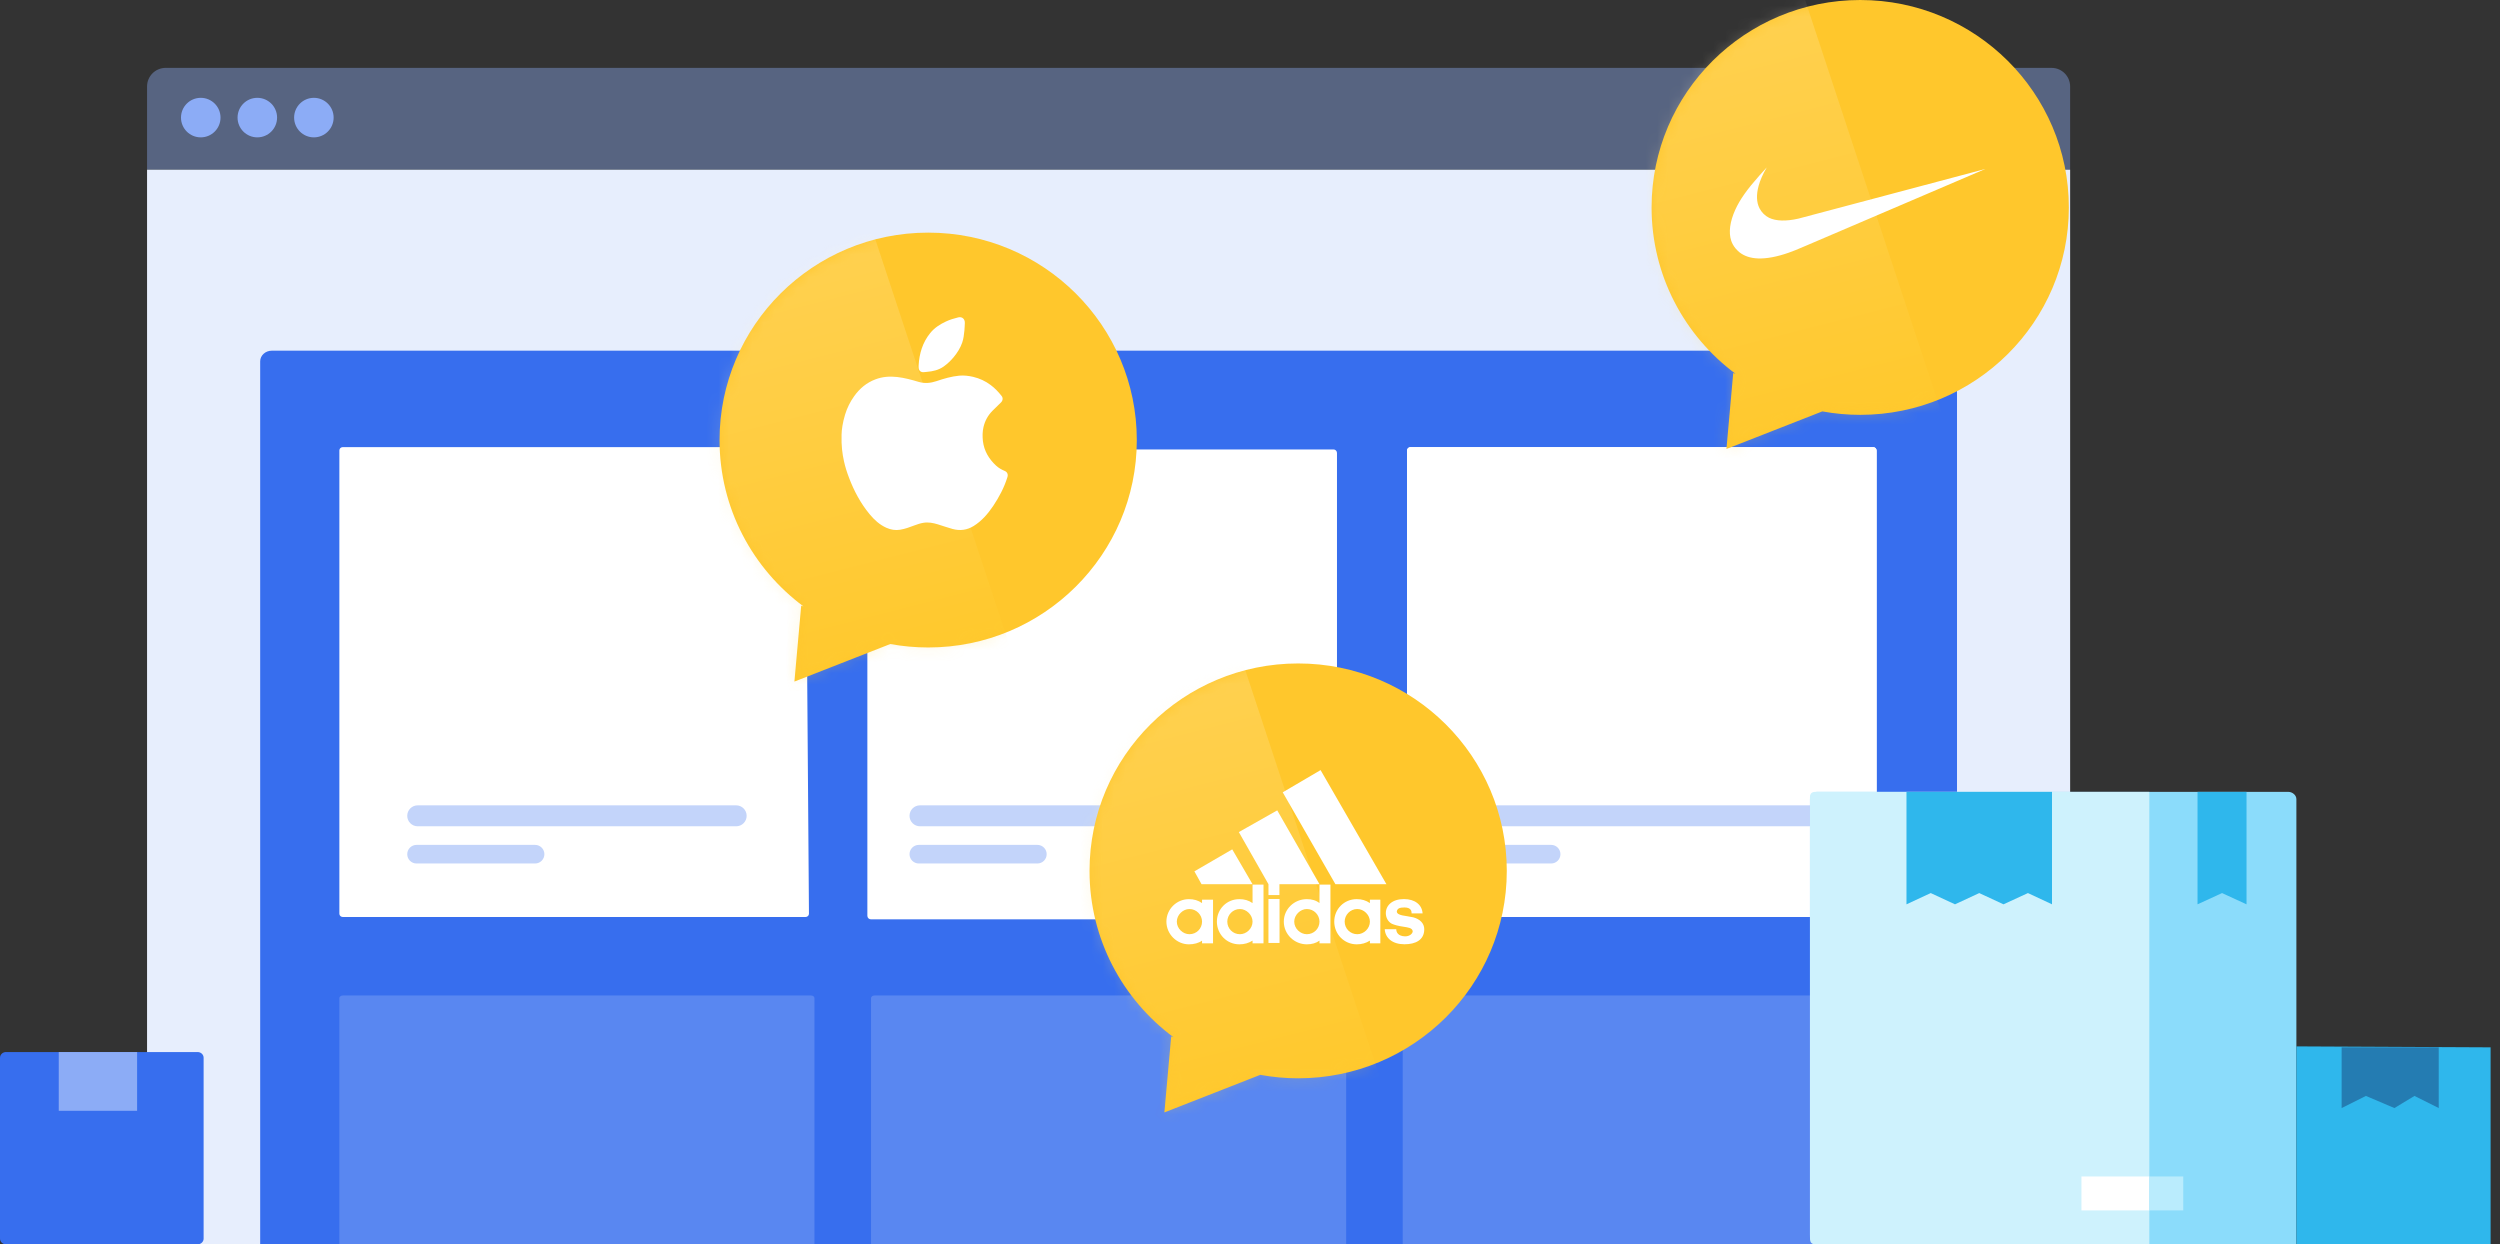 <svg xmlns="http://www.w3.org/2000/svg" width="221" height="110" fill="none" viewBox="0 0 221 110">
    <rect x="0" y="0" width="221" height="110" fill="#333333" stroke="none"/>
    <path fill="#8CACF6" fill-opacity=".4" fill-rule="evenodd" d="M13 15h170V7.645c0-.908-.736-1.645-1.645-1.645H14.645C13.735 6 13 6.737 13 7.645V15z" clip-rule="evenodd"/>
    <path fill="#E7EEFD" d="M13 15H183V110H13z"/>
    <path fill="#376EEE" fill-rule="evenodd" d="M23 31.947c0-.523.46-.947 1.029-.947H171.97c.567 0 1.029.424 1.029.947V110H23V31.947z" clip-rule="evenodd"/>
    <path fill="#fff" d="M71.204 39.524H30.308c-.17 0-.308.127-.308.285v40.97c0 .157.138.285.308.285h40.896c.17 0 .308-.128.308-.284l-.308-41.256z"/>
    <path fill="#fff" fill-rule="evenodd" d="M117.881 39.73H76.985c-.17 0-.31.138-.31.308V80.96c0 .17.14.309.31.309h40.896c.17 0 .308-.138.308-.31V40.04c0-.171-.138-.31-.308-.31zM165.584 39.524h-40.896c-.17 0-.309.138-.309.309v40.921c0 .171.139.31.309.31h40.896c.17 0 .309-.139.309-.31V39.832c0-.17-.139-.308-.309-.308z" clip-rule="evenodd"/>
    <path fill="#fff" fill-rule="evenodd" d="M165.584 39.524h-40.896c-.17 0-.309.138-.309.309v40.921c0 .171.139.31.309.31h40.896c.17 0 .309-.139.309-.31V39.832c0-.17-.139-.308-.309-.308z" clip-rule="evenodd"/>
    <path fill="#8CACF6" fill-opacity=".4" fill-rule="evenodd" d="M77 88.233c0-.129.14-.233.312-.233h41.377c.171 0 .311.104.311.233V110H77V88.233zM30 88.231c0-.128.14-.231.312-.231h41.377c.171 0 .31.103.31.231V110H30V88.231zM124 88.234c0-.13.14-.234.312-.234h41.376c.171 0 .312.105.312.234V110h-42V88.234z" clip-rule="evenodd"/>
    <path fill="#C3D4FA" fill-rule="evenodd" d="M109.481 71.192H81.326c-.51 0-.924.415-.924.927 0 .51.414.925.924.925h28.155c.51 0 .926-.415.926-.925 0-.512-.416-.927-.926-.927zM91.704 74.688h-10.48c-.454 0-.822.37-.822.823 0 .455.368.822.821.822h10.481c.455 0 .822-.367.822-.822 0-.454-.367-.823-.822-.823zM65.078 71.192H36.924c-.51 0-.924.415-.924.927 0 .51.413.925.924.925h28.154c.511 0 .926-.415.926-.925 0-.512-.415-.927-.926-.927zM47.302 74.688H36.821c-.453 0-.821.37-.821.823 0 .455.368.822.821.822h10.481c.454 0 .822-.367.822-.822 0-.454-.368-.823-.822-.823zM160.446 71.192h-28.154c-.511 0-.924.415-.924.927 0 .51.413.925.924.925h28.154c.51 0 .925-.415.925-.925 0-.512-.415-.927-.925-.927zM137.122 74.688h-4.933c-.453 0-.821.37-.821.823 0 .455.368.822.821.822h4.933c.453 0 .821-.367.821-.822 0-.454-.368-.823-.821-.823z" clip-rule="evenodd"/>
    <path fill="#8CACF6" fill-rule="evenodd" d="M17.747 12.143c.965 0 1.747-.782 1.747-1.748 0-.965-.782-1.747-1.747-1.747-.965 0-1.747.782-1.747 1.747 0 .966.782 1.748 1.747 1.748zM22.747 12.143c.965 0 1.747-.782 1.747-1.748 0-.965-.782-1.747-1.747-1.747-.965 0-1.747.782-1.747 1.747 0 .966.782 1.748 1.747 1.748zM27.747 12.143c.965 0 1.746-.782 1.746-1.748 0-.965-.781-1.747-1.746-1.747S26 9.43 26 10.395c0 .966.782 1.748 1.747 1.748z" clip-rule="evenodd"/>
    <path fill="#FFC72C" d="M100.494 38.904c0 10.125-8.26 18.333-18.44 18.333-1.144 0-2.266-.106-3.352-.305l-8.477 3.32.602-6.715.206.072c-4.502-3.343-7.425-8.688-7.425-14.705 0-10.128 8.261-18.34 18.445-18.34 10.182 0 18.441 8.212 18.441 18.34z"/>
    <mask id="prefix__a" width="38" height="41" x="63" y="20" maskUnits="userSpaceOnUse">
        <path fill="#fff" d="M100.494 38.904c0 10.125-8.26 18.333-18.44 18.333-1.144 0-2.266-.106-3.352-.305l-8.477 3.32.602-6.715.206.072c-4.502-3.343-7.425-8.688-7.425-14.705 0-10.128 8.261-18.34 18.445-18.34 10.182 0 18.441 8.212 18.441 18.34z"/>
    </mask>
    <g mask="url(#prefix__a)">
        <path fill="url(#prefix__paint0_linear)" fill-opacity=".2" fill-rule="evenodd" d="M90.574 61.1L75.822 16.45l-23.339-.968V61.1h38.09z" clip-rule="evenodd"/>
    </g>
    <path fill="#FFC72C" d="M133.2 76.989c0 10.125-8.259 18.333-18.441 18.333-1.143 0-2.265-.106-3.351-.306l-8.477 3.322.602-6.717.206.072c-4.502-3.342-7.425-8.687-7.425-14.704 0-10.128 8.261-18.34 18.445-18.34 10.182 0 18.441 8.212 18.441 18.34z"/>
    <mask id="prefix__b" width="38" height="41" x="96" y="58" maskUnits="userSpaceOnUse">
        <path fill="#fff" d="M133.2 76.989c0 10.125-8.259 18.333-18.441 18.333-1.143 0-2.265-.106-3.351-.306l-8.477 3.322.602-6.717.206.072c-4.502-3.342-7.425-8.687-7.425-14.704 0-10.128 8.261-18.34 18.445-18.34 10.182 0 18.441 8.212 18.441 18.34z"/>
    </mask>
    <g mask="url(#prefix__b)">
        <path fill="url(#prefix__paint1_linear)" fill-opacity=".2" fill-rule="evenodd" d="M123.28 99.184l-14.752-44.65-23.339-.967v45.617h38.091z" clip-rule="evenodd"/>
    </g>
    <path fill="#fff" d="M88.816 41.632c-.276-.12-.538-.261-.762-.47-.635-.59-1.06-1.3-1.165-2.173-.044-.411-.044-.83.053-1.24.127-.545.388-1.023.784-1.426.254-.254.515-.5.769-.754.157-.157.186-.389.052-.56-.284-.359-.597-.695-.97-.971-.464-.351-.986-.59-1.554-.725-.403-.09-.806-.142-1.224-.104-.695.067-1.36.261-2.017.485-.522.172-1.03.224-1.568.067-.62-.186-1.247-.358-1.897-.433-.664-.074-1.306-.03-1.934.21-.784.298-1.389.806-1.874 1.486-.359.5-.627 1.045-.806 1.635-.21.68-.307 1.381-.307 1.762-.03 1.008.067 1.68.21 2.345.111.508.268 1 .455 1.486.44 1.157 1.015 2.233 1.8 3.188.418.508.896.949 1.5 1.218.389.172.792.239 1.203.172.433-.068.851-.225 1.262-.381.261-.097.523-.187.799-.232.44-.075.859.008 1.277.135.44.134.866.29 1.306.41.665.18 1.278.097 1.86-.261.724-.448 1.262-1.083 1.732-1.777.523-.784.964-1.613 1.247-2.517.09-.254.008-.478-.231-.575zM81.707 32.895l.231-.022c.53-.045 1.031-.157 1.479-.47.336-.24.627-.516.889-.83.32-.388.59-.814.754-1.291.12-.344.157-.71.194-1.068.022-.217.022-.426.037-.642.023-.337-.209-.605-.582-.516-.374.09-.74.202-1.09.366-.53.247-1.016.56-1.39 1.023-.671.83-.963 1.8-1.022 2.853v.172c0 .298.201.47.5.425z"/>
    <path fill="#FFC72C" d="M182.885 18.34c0 10.125-8.259 18.333-18.44 18.333-1.144 0-2.266-.106-3.352-.305l-8.476 3.321.601-6.716.207.072C148.922 29.703 146 24.357 146 18.34 146 8.213 154.261 0 164.445 0c10.181 0 18.44 8.213 18.44 18.34z"/>
    <mask id="prefix__c" width="38" height="40" x="145" y="0" maskUnits="userSpaceOnUse">
        <path fill="#fff" d="M182.885 18.34c0 10.125-8.259 18.333-18.44 18.333-1.144 0-2.266-.106-3.352-.305l-8.476 3.321.601-6.716.207.072C148.922 29.703 146 24.357 146 18.34 146 8.213 154.261 0 164.445 0c10.181 0 18.44 8.213 18.44 18.34z"/>
    </mask>
    <g mask="url(#prefix__c)">
        <path fill="url(#prefix__paint2_linear)" fill-opacity=".2" fill-rule="evenodd" d="M172.965 40.536l-14.752-44.65-23.338-.968v45.618h38.09z" clip-rule="evenodd"/>
    </g>
    <path fill="#fff" d="M155.41 22.846c-.673-.026-1.224-.21-1.654-.553-.083-.065-.278-.261-.344-.344-.175-.22-.293-.433-.373-.67-.243-.73-.118-1.687.359-2.738.408-.9 1.038-1.792 2.138-3.028.161-.182.644-.714.647-.714.001 0-.025.046-.058.101-.286.48-.531 1.043-.664 1.531-.214.783-.188 1.456.076 1.977.182.359.494.67.844.842.614.3 1.514.326 2.612.073.075-.018 3.821-1.012 8.324-2.21s8.188-2.178 8.189-2.177c.001.001-10.462 4.478-15.894 6.801-.86.368-1.09.46-1.494.603-1.034.363-1.96.536-2.708.506zM124.157 83.473c-1.066 0-1.698-.546-1.746-1.331h1.019c0 .261.145.61.775.632.437 0 .679-.262.679-.459-.048-.305-.437-.327-.824-.394-.437-.063-.775-.151-1.019-.26-.339-.175-.534-.547-.534-.939 0-.699.584-1.244 1.602-1.244.971 0 1.601.502 1.648 1.266h-.969c0-.195-.049-.524-.631-.524-.389 0-.631.065-.679.349 0 .393.824.372 1.455.523.582.154.971.524.971 1.05 0 .96-.776 1.33-1.747 1.33zM105.584 77.026l3.346-1.943 1.795 3.08h-4.51M112.621 83.357V79.47v3.887z"/>
    <path stroke="#fff" stroke-width=".979" d="M112.621 83.357V79.47"/>
    <path fill="#fff" fill-rule="evenodd" d="M103.11 81.471c0 1.113.921 2.008 1.987 2.008.437 0 .874-.11 1.164-.328v.24h.971v-3.863h-.971v.305c-.338-.239-.727-.349-1.164-.349-1.066 0-1.987.874-1.987 1.987zm2.035 1.113c-.58 0-1.114-.502-1.114-1.113 0-.589.534-1.113 1.114-1.113.633 0 1.116.524 1.116 1.113 0 .61-.483 1.113-1.116 1.113z" clip-rule="evenodd"/>
    <path fill="#fff" d="M118.049 78.162l-4.656-8.121 3.346-1.965 5.82 10.086"/>
    <path fill="#fff" fill-rule="evenodd" d="M107.573 81.471c0 1.113.872 2.008 1.988 2.008.435 0 .824-.11 1.164-.328v.24h.969v-5.194h-.969v1.636c-.34-.239-.729-.349-1.164-.349-1.116 0-1.988.874-1.988 1.987zm2.036 1.113c-.63 0-1.116-.502-1.116-1.113 0-.589.486-1.113 1.116-1.113.581 0 1.116.524 1.116 1.113 0 .61-.535 1.113-1.116 1.113z" clip-rule="evenodd"/>
    <path fill="#fff" d="M109.513 73.556l3.395-1.92 3.735 6.525h-3.542v.961h-.969v-.96"/>
    <path fill="#fff" fill-rule="evenodd" d="M117.948 81.471c0 1.113.873 2.008 1.987 2.008.437 0 .826-.11 1.164-.328v.24h.923v-3.863h-.923v.305c-.338-.239-.727-.349-1.164-.349-1.114 0-1.987.874-1.987 1.987zm2.037 1.113c-.631 0-1.116-.502-1.116-1.113 0-.589.485-1.113 1.116-1.113.582 0 1.114.524 1.114 1.113 0 .61-.532 1.113-1.114 1.113zM117.611 78.197h-.969v1.636c-.292-.239-.681-.349-1.116-.349-1.116 0-2.037.874-2.037 1.987s.921 2.008 2.037 2.008c.435 0 .824-.11 1.116-.328v.24h.969v-5.194zm-2.085 4.387c-.582 0-1.116-.502-1.116-1.113 0-.589.534-1.113 1.116-1.113.631 0 1.116.524 1.116 1.113 0 .61-.485 1.113-1.116 1.113z" clip-rule="evenodd"/>
    <path fill="#8BDCFB" fill-rule="evenodd" d="M160 70.637c0-.351.285-.637.637-.637h41.65c.351 0 .713.286.713.637V110h-42.5c-.352 0-.5-.52-.5-.872v-38.49z" clip-rule="evenodd"/>
    <path fill="#CEF2FD" fill-rule="evenodd" d="M160 70.5c0-.352.148-.5.5-.5H190v40h-29.5c-.5 0-.5-.336-.5-.688V70.5z" clip-rule="evenodd"/>
    <path fill="#2FB7EC" fill-rule="evenodd" d="M168.533 70h12.864v9.942l-2.127-.995-2.161.995-2.143-.995-2.144.995-2.145-.995-2.144.995V70zM194.262 70h4.331v9.942l-2.165-.995-2.166.995V70zM203 110h17.169V92.585L203 92.5V110z" clip-rule="evenodd"/>
    <path fill="#fff" fill-rule="evenodd" d="M184 107h6v-3h-6v3z" clip-rule="evenodd"/>
    <path fill="#BAECFD" fill-rule="evenodd" d="M190 107h3v-3h-3v3z" clip-rule="evenodd"/>
    <path fill="#1A4379" fill-opacity=".5" fill-rule="evenodd" d="M207 92.585h8.584v5.368l-2.146-1.073-1.773 1.073-2.519-1.073L207 97.953v-5.368z" clip-rule="evenodd"/>
    <path fill="#376EEE" fill-rule="evenodd" d="M0 93.504C0 93.226.239 93 .534 93h16.932c.295 0 .534.226.534.504v15.992c0 .278-.239.504-.534.504H.534c-.295 0-.534-.226-.534-.504V93.504z" clip-rule="evenodd"/>
    <path fill="#8CACF6" fill-rule="evenodd" d="M5.194 98.197h6.926V93H5.194v5.197z" clip-rule="evenodd"/>
    <defs>
        <linearGradient id="prefix__paint0_linear" x1="45.92" x2="56.571" y1="21.416" y2="63.098" gradientUnits="userSpaceOnUse">
            <stop stop-color="#fff"/>
            <stop offset="1" stop-color="#FFD138"/>
        </linearGradient>
        <linearGradient id="prefix__paint1_linear" x1="78.626" x2="89.277" y1="59.501" y2="101.183" gradientUnits="userSpaceOnUse">
            <stop stop-color="#fff"/>
            <stop offset="1" stop-color="#FFD138"/>
        </linearGradient>
        <linearGradient id="prefix__paint2_linear" x1="128.311" x2="138.962" y1=".852" y2="42.534" gradientUnits="userSpaceOnUse">
            <stop stop-color="#fff"/>
            <stop offset="1" stop-color="#FFD138"/>
        </linearGradient>
    </defs>
</svg>
